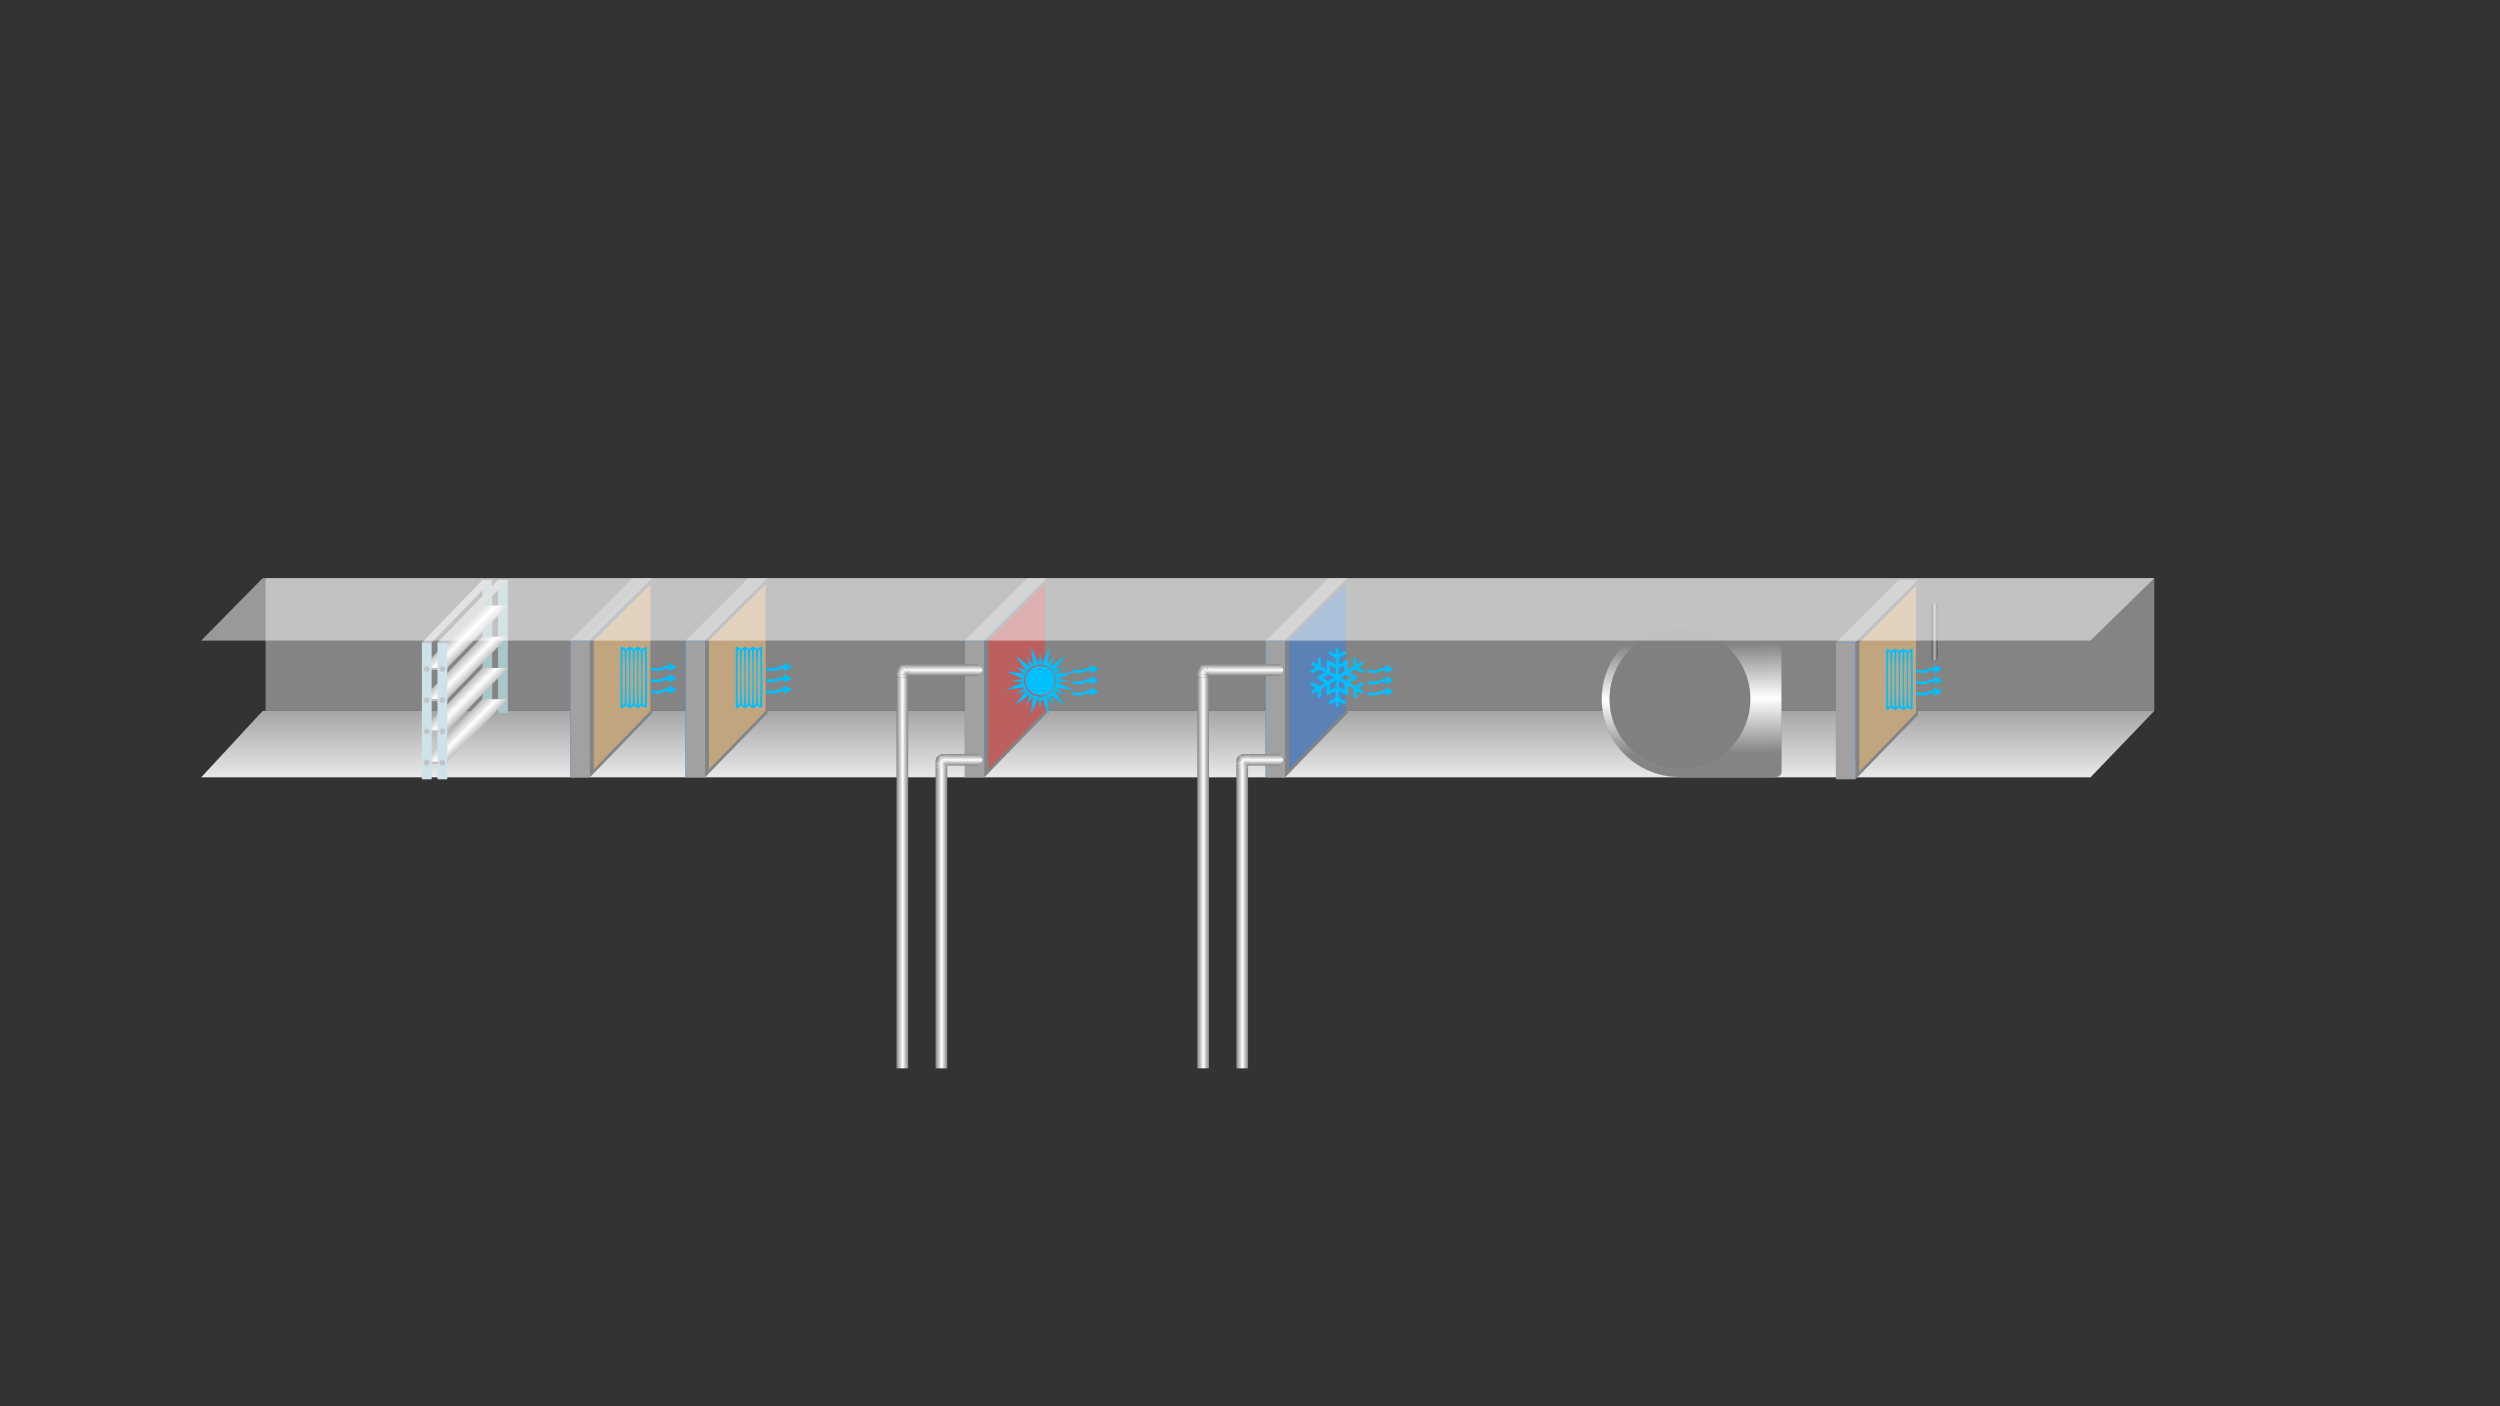<svg width="1280" height="720" viewBox="0 0 1280 720" fill="none" xmlns="http://www.w3.org/2000/svg">
<rect x="0" y="0" width="1280" height="720" fill="#333333" stroke="none"/>
<path d="M134.477 364H1103L1070.31 398H103L134.477 364Z" fill="url(#paint0_linear)"/>
<rect x="136" y="296" width="967" height="68" fill="#848484"/>
<path d="M989 309V338H992V309H989Z" fill="url(#paint1_linear)"/>
<path d="M940 329.5L972 297V366L940 399V329.5Z" fill="#007AFF"/>
<path d="M972 297H982L950 329H940L972 297Z" fill="#A9A9A9"/>
<path d="M972 366H982L950 398.5H940L972 366Z" fill="#3592F7"/>
<path d="M950 329L982 297V366L950 399V329Z" fill="#848484"/>
<path d="M952 329L981 300V365L952 395V329Z" fill="#C0A57F"/>
<rect x="940" y="329" width="10" height="70" fill="#A1A1A1"/>
<path d="M977.155 334.278C976.849 343.306 976.849 352.361 977.155 361.389C977.155 361.75 978.099 362.278 978.127 361.917C978.433 352.528 978.433 343.139 978.127 333.75C978.099 333.389 977.155 333.917 977.155 334.278ZM965.738 332.833C965.738 331.278 966.877 332.528 968.349 333.333C971.683 331.556 969.155 331.556 972.488 333.333C975.794 331.556 973.294 331.556 976.599 333.333C978.072 332.528 979.211 331.278 979.211 332.833C979.211 342.833 979.488 352.833 979.211 362.833C979.183 364.056 976.988 362.556 976.599 362.333C973.183 364.167 975.905 364.167 972.488 362.333C969.072 364.167 971.766 364.167 968.349 362.333C966.461 363.361 965.738 364.583 965.738 362.833V332.833ZM967.794 334.278C967.794 333.917 966.849 333.389 966.849 333.75C966.516 343.139 966.516 352.528 966.849 361.917C966.849 362.278 967.794 361.75 967.794 361.389C968.127 352.361 968.127 343.306 967.794 334.278ZM969.849 361.917C970.183 352.528 970.183 343.139 969.849 333.75C969.849 333.389 968.905 333.917 968.905 334.278C968.572 343.306 968.599 352.361 968.905 361.389C968.905 361.75 969.849 362.278 969.849 361.917ZM971.933 334.278C971.905 333.917 970.988 333.389 970.961 333.75C970.627 343.139 970.627 352.528 970.961 361.917C970.988 362.278 971.905 361.75 971.933 361.389C972.238 352.361 972.238 343.306 971.933 334.278ZM973.988 361.917C974.322 352.528 974.322 343.139 973.988 333.75C973.988 333.389 973.044 333.917 973.016 334.278C972.711 343.306 972.711 352.361 973.016 361.389C973.044 361.75 973.988 362.278 973.988 361.917ZM976.044 334.278C976.044 333.917 975.099 333.389 975.099 333.75C974.766 343.139 974.766 352.528 975.099 361.917C975.099 362.278 976.044 361.75 976.044 361.389C976.377 352.361 976.377 343.306 976.044 334.278Z" fill="#00BFFF"/>
<path d="M984.238 356.139C985.432 356.139 986.599 355.889 987.765 355.361C988.627 354.972 989.46 354.778 990.293 354.778C990.515 354.778 990.71 354.805 990.877 354.833C990.765 354.944 990.015 355.694 990.015 355.778C990.015 356.028 990.404 356.083 990.543 356.083C991.238 356.083 993.515 354.639 994.099 354.333C994.293 354.222 994.293 353.944 994.099 353.833C993.488 353.5 991.127 352.111 990.543 352.111C990.404 352.111 990.015 352.166 990.015 352.389C990.015 352.5 990.904 353.389 990.988 353.444C990.738 353.444 990.488 353.444 990.293 353.444C989.099 353.444 987.932 353.694 986.765 354.222C985.904 354.583 985.071 354.778 984.238 354.778C982.182 354.778 982.154 353.722 981.21 354.778C980.21 355.916 983.043 356.139 984.238 356.139ZM984.238 344.583C985.432 344.583 986.599 344.333 987.765 343.805C988.627 343.416 989.46 343.222 990.293 343.222C990.515 343.222 990.71 343.25 990.877 343.278C990.765 343.389 990.015 344.139 990.015 344.25C990.015 344.472 990.404 344.528 990.543 344.528C991.238 344.528 993.515 343.083 994.099 342.778C994.293 342.666 994.293 342.389 994.099 342.278C993.488 341.972 991.127 340.555 990.543 340.555C990.404 340.555 990.015 340.611 990.015 340.833C990.015 340.944 990.904 341.833 990.988 341.889C990.738 341.889 990.488 341.889 990.293 341.889C989.099 341.889 987.932 342.139 986.765 342.666C985.904 343.055 985.071 343.222 984.238 343.222C982.182 343.222 982.154 342.194 981.21 343.25C980.21 344.361 983.043 344.583 984.238 344.583ZM984.238 350.389C985.432 350.389 986.599 350.111 987.765 349.611C988.627 349.222 989.46 349.028 990.293 349.028C990.515 349.028 990.71 349.028 990.877 349.055C990.765 349.194 990.015 349.916 990.015 350.028C990.015 350.25 990.404 350.305 990.543 350.305C991.238 350.305 993.515 348.889 994.099 348.583C994.293 348.472 994.293 348.166 994.099 348.055C993.488 347.75 991.127 346.333 990.543 346.333C990.404 346.333 990.015 346.416 990.015 346.639C990.015 346.75 990.904 347.611 990.988 347.694C990.738 347.666 990.488 347.666 990.293 347.666C989.099 347.666 987.932 347.944 986.765 348.444C985.904 348.833 985.071 349.028 984.238 349.028C982.182 349.028 982.154 347.972 981.21 349.028C980.21 350.166 983.043 350.389 984.238 350.389Z" fill="#00BFFF"/>
<path d="M888.183 329.83L888.198 329.845H888.219H908.646C910.547 329.845 912.141 331.366 912.141 333.264V394.859C912.141 395.847 911.755 396.582 911.133 397.072C910.51 397.562 909.647 397.809 908.692 397.809H897.192H886.192C880.977 397.81 876.689 397.809 871.86 397.809C868.355 397.809 864.565 397.809 859.929 397.809C848.92 397.809 838.989 393.344 831.752 386.107C824.515 378.87 820.05 368.939 820.05 357.93C820.05 346.921 824.515 336.913 831.752 329.753L831.752 329.753C838.989 322.516 848.92 318.051 859.929 318.051C870.938 318.051 880.946 322.516 888.106 329.753L888.106 329.753L888.183 329.83ZM885.248 332.612L885.248 332.611C878.764 326.205 869.81 322.191 859.929 322.191C850.049 322.191 841.095 326.205 834.688 332.612C828.204 339.096 824.19 348.05 824.19 357.93C824.19 367.81 828.204 376.765 834.688 383.172C841.095 389.656 850.049 393.67 859.929 393.67C869.81 393.67 878.764 389.656 885.248 383.172C891.655 376.765 895.669 367.811 895.669 357.93C895.669 348.05 891.655 339.096 885.248 332.612Z" fill="url(#paint2_linear)" stroke="#848484" stroke-width="0.1"/>
<circle cx="860.191" cy="357.859" r="36" transform="rotate(-180 860.191 357.859)" fill="#808080"/>
<path d="M648 328.5L680 296V365L648 398V328.5Z" fill="#007AFF"/>
<path d="M680 296H690L658 328H648L680 296Z" fill="#A9A9A9"/>
<path d="M680 365H690L658 397.5H648L680 365Z" fill="#3592F7"/>
<path d="M658 328L690 296V365L658 398V328Z" fill="#848484"/>
<path d="M660 328L689 299V364L660 394V328Z" fill="#5C82B5"/>
<path d="M703.238 356.139C704.432 356.139 705.599 355.889 706.765 355.361C707.627 354.972 708.46 354.778 709.293 354.778C709.515 354.778 709.71 354.805 709.877 354.833C709.765 354.944 709.015 355.694 709.015 355.778C709.015 356.028 709.404 356.083 709.543 356.083C710.238 356.083 712.515 354.639 713.099 354.333C713.293 354.222 713.293 353.944 713.099 353.833C712.488 353.5 710.127 352.111 709.543 352.111C709.404 352.111 709.015 352.166 709.015 352.389C709.015 352.5 709.904 353.389 709.988 353.444C709.738 353.444 709.488 353.444 709.293 353.444C708.099 353.444 706.932 353.694 705.765 354.222C704.904 354.583 704.071 354.778 703.238 354.778C701.182 354.778 701.154 353.722 700.21 354.778C699.21 355.916 702.043 356.139 703.238 356.139ZM703.238 344.583C704.432 344.583 705.599 344.333 706.765 343.805C707.627 343.416 708.46 343.222 709.293 343.222C709.515 343.222 709.71 343.25 709.877 343.278C709.765 343.389 709.015 344.139 709.015 344.25C709.015 344.472 709.404 344.528 709.543 344.528C710.238 344.528 712.515 343.083 713.099 342.778C713.293 342.666 713.293 342.389 713.099 342.278C712.488 341.972 710.127 340.555 709.543 340.555C709.404 340.555 709.015 340.611 709.015 340.833C709.015 340.944 709.904 341.833 709.988 341.889C709.738 341.889 709.488 341.889 709.293 341.889C708.099 341.889 706.932 342.139 705.765 342.666C704.904 343.055 704.071 343.222 703.238 343.222C701.182 343.222 701.154 342.194 700.21 343.25C699.21 344.361 702.043 344.583 703.238 344.583ZM703.238 350.389C704.432 350.389 705.599 350.111 706.765 349.611C707.627 349.222 708.46 349.028 709.293 349.028C709.515 349.028 709.71 349.028 709.877 349.055C709.765 349.194 709.015 349.916 709.015 350.028C709.015 350.25 709.404 350.305 709.543 350.305C710.238 350.305 712.515 348.889 713.099 348.583C713.293 348.472 713.293 348.166 713.099 348.055C712.488 347.75 710.127 346.333 709.543 346.333C709.404 346.333 709.015 346.416 709.015 346.639C709.015 346.75 709.904 347.611 709.988 347.694C709.738 347.666 709.488 347.666 709.293 347.666C708.099 347.666 706.932 347.944 705.765 348.444C704.904 348.833 704.071 349.028 703.238 349.028C701.182 349.028 701.154 347.972 700.21 349.028C699.21 350.166 702.043 350.389 703.238 350.389Z" fill="#00BFFF"/>
<path d="M693.788 351.278C694.995 350.62 696.202 349.934 697.353 349.276C697.518 349.194 697.71 349.249 697.819 349.413L698.286 350.263C698.395 350.4 698.34 350.62 698.176 350.702L695.489 352.265L697.819 353.609C697.984 353.691 698.039 353.91 697.929 354.075L697.436 354.952C697.353 355.09 697.134 355.144 696.969 355.062L694.638 353.718V356.872C694.638 357.064 694.474 357.201 694.309 357.201H693.322C693.13 357.201 692.993 357.064 692.993 356.872C692.993 355.528 692.966 354.13 692.966 352.731L690.059 351.086C690.059 357.53 691.101 356.927 685.534 353.718V357.064C686.713 357.75 687.893 358.49 689.017 359.148C689.181 359.23 689.236 359.422 689.154 359.587L688.66 360.437C688.578 360.601 688.359 360.656 688.194 360.574L685.534 359.011V361.671C685.534 361.863 685.37 362 685.205 362H684.191C683.999 362 683.861 361.863 683.861 361.671V358.984L681.092 360.574C680.927 360.656 680.735 360.601 680.626 360.464L680.159 359.614C680.05 359.45 680.105 359.23 680.269 359.148C681.421 358.49 682.655 357.722 683.861 357.037V353.691C678.212 356.954 679.227 357.612 679.227 351.113L676.348 352.786C676.348 354.13 676.32 355.528 676.32 356.845C676.32 357.037 676.183 357.201 675.991 357.201H675.032C674.84 357.201 674.675 357.037 674.675 356.845C674.675 355.83 674.675 354.788 674.675 353.746L672.399 355.062C672.234 355.144 672.042 355.09 671.933 354.952L671.439 354.075C671.357 353.91 671.412 353.691 671.549 353.609L673.852 352.293L671.11 350.702C670.946 350.62 670.891 350.4 671 350.236L671.494 349.413C671.576 349.249 671.768 349.194 671.933 349.276C673.112 349.962 674.346 350.62 675.553 351.305L678.432 349.633C672.81 346.397 672.81 347.603 678.432 344.367L675.525 342.667C674.319 343.353 673.139 344.038 671.96 344.724C671.796 344.806 671.604 344.751 671.494 344.587L671.028 343.737C670.918 343.6 670.973 343.38 671.138 343.298C672.042 342.777 672.947 342.229 673.852 341.707L671.549 340.391C671.412 340.309 671.357 340.09 671.439 339.925L671.933 339.048C672.042 338.91 672.234 338.856 672.399 338.938L674.675 340.254V337.128C674.675 336.936 674.84 336.799 675.004 336.799H675.991C676.183 336.799 676.32 336.936 676.32 337.128C676.32 338.472 676.348 339.843 676.348 341.214L679.255 342.887C679.255 336.415 678.212 337.046 683.861 340.282V336.936C682.655 336.25 681.476 335.537 680.297 334.852C680.132 334.77 680.077 334.578 680.159 334.413L680.653 333.563C680.735 333.399 680.955 333.344 681.119 333.426C681.997 333.947 682.929 334.468 683.861 335.016V332.329C683.861 332.137 683.999 332 684.191 332H685.205C685.37 332 685.534 332.137 685.534 332.329V334.962C686.439 334.441 687.317 333.947 688.222 333.426C688.386 333.344 688.578 333.399 688.688 333.536L689.154 334.386C689.264 334.55 689.209 334.77 689.044 334.852C687.893 335.51 686.713 336.223 685.534 336.909V340.227C691.156 336.991 690.086 336.415 690.086 342.914L692.938 341.269C692.938 339.87 692.993 338.472 692.993 337.155C692.993 336.963 693.13 336.799 693.322 336.799H694.282C694.474 336.799 694.638 336.963 694.638 337.155C694.638 338.197 694.638 339.239 694.638 340.282L696.969 338.938C697.134 338.856 697.353 338.91 697.436 339.048L697.929 339.925C698.039 340.09 697.984 340.309 697.819 340.391L695.489 341.735C696.393 342.256 697.298 342.777 698.203 343.298C698.368 343.38 698.423 343.6 698.313 343.764L697.819 344.587C697.737 344.751 697.545 344.806 697.381 344.724C696.202 344.038 695.022 343.38 693.816 342.695L690.936 344.367C696.503 347.576 696.503 346.369 690.882 349.605L693.788 351.278ZM680.105 348.673L683.011 347L680.105 345.327L677.198 347L680.105 348.673ZM685.534 345.547L688.414 343.874V340.501L685.534 342.174V345.547ZM689.264 345.327L686.357 347L689.209 348.645L692.116 346.973L689.264 345.327ZM683.861 348.453L680.9 350.154V353.472L683.861 351.771V348.453ZM680.927 343.846L683.861 345.547V342.229L680.927 340.528V343.846ZM688.386 350.099L685.534 348.453V351.771L688.386 353.444V350.099Z" fill="#00BFFF"/>
<rect x="648" y="328" width="10" height="70" fill="#A1A1A1"/>
<path d="M613 347.266V547H619V347.266C617 346.911 615.5 346.911 613 347.266Z" fill="url(#paint3_linear)"/>
<path d="M654.579 340H620V346H654.579C657.598 343.967 658.009 342.463 654.579 340Z" fill="url(#paint4_linear)"/>
<path d="M619.224 340.037L619.001 346L617.668 340.037H619.224Z" fill="url(#paint5_linear)"/>
<path d="M617.668 340.037L619 346L614.558 340.811C615.671 340.073 616.305 339.916 617.668 340.037Z" fill="url(#paint6_linear)"/>
<path d="M613 347V346H619V347H613Z" fill="url(#paint7_linear)"/>
<path d="M620 346H619V340H620V346Z" fill="url(#paint8_linear)"/>
<path d="M613.003 346.227L619.001 346L613.003 344.679V346.227Z" fill="url(#paint9_linear)"/>
<path d="M613.002 344.679L619 346L614.557 340.811C613.231 341.727 612.976 342.645 613.002 344.679Z" fill="url(#paint10_linear)"/>
<path d="M654.661 386H640V392H654.661C657.12 389.852 658.376 388.974 654.661 386Z" fill="url(#paint11_linear)"/>
<path d="M639.223 386.037L639 392L637.667 386.037H639.223Z" fill="url(#paint12_linear)"/>
<path d="M637.667 386.037L638.999 392L634.557 386.811C635.671 386.073 636.304 385.916 637.667 386.037Z" fill="url(#paint13_linear)"/>
<path d="M633 393V392H639V393H633Z" fill="url(#paint14_linear)"/>
<path d="M640 392H639V386H640V392Z" fill="url(#paint15_linear)"/>
<path d="M633.002 392.227L639 392L633.002 390.679V392.227Z" fill="url(#paint16_linear)"/>
<path d="M633.002 390.679L639 392L634.557 386.811C633.231 387.727 632.976 388.645 633.002 390.679Z" fill="url(#paint17_linear)"/>
<path d="M633 393V547H639V393H633Z" fill="url(#paint18_linear)"/>
<path d="M494 328.5L526 296V365L494 398V328.5Z" fill="#007AFF"/>
<path d="M526 296H536L504 328H494L526 296Z" fill="#A9A9A9"/>
<path d="M526 365H536L504 397.5H494L526 365Z" fill="#3592F7"/>
<path d="M504 328L536 296V365L504 398V328Z" fill="#848484"/>
<path d="M506 328L535 299V364L506 394V328Z" fill="#BB5F5F"/>
<rect x="494" y="328" width="10" height="70" fill="#A1A1A1"/>
<path d="M552.238 356.139C553.432 356.139 554.599 355.889 555.765 355.361C556.627 354.972 557.46 354.778 558.293 354.778C558.515 354.778 558.71 354.805 558.877 354.833C558.765 354.944 558.015 355.694 558.015 355.778C558.015 356.028 558.404 356.083 558.543 356.083C559.238 356.083 561.515 354.639 562.099 354.333C562.293 354.222 562.293 353.944 562.099 353.833C561.488 353.5 559.127 352.111 558.543 352.111C558.404 352.111 558.015 352.166 558.015 352.389C558.015 352.5 558.904 353.389 558.988 353.444C558.738 353.444 558.488 353.444 558.293 353.444C557.099 353.444 555.932 353.694 554.765 354.222C553.904 354.583 553.071 354.778 552.238 354.778C550.182 354.778 550.154 353.722 549.21 354.778C548.21 355.916 551.043 356.139 552.238 356.139ZM552.238 344.583C553.432 344.583 554.599 344.333 555.765 343.805C556.627 343.416 557.46 343.222 558.293 343.222C558.515 343.222 558.71 343.25 558.877 343.278C558.765 343.389 558.015 344.139 558.015 344.25C558.015 344.472 558.404 344.528 558.543 344.528C559.238 344.528 561.515 343.083 562.099 342.778C562.293 342.666 562.293 342.389 562.099 342.278C561.488 341.972 559.127 340.555 558.543 340.555C558.404 340.555 558.015 340.611 558.015 340.833C558.015 340.944 558.904 341.833 558.988 341.889C558.738 341.889 558.488 341.889 558.293 341.889C557.099 341.889 555.932 342.139 554.765 342.666C553.904 343.055 553.071 343.222 552.238 343.222C550.182 343.222 550.154 342.194 549.21 343.25C548.21 344.361 551.043 344.583 552.238 344.583ZM552.238 350.389C553.432 350.389 554.599 350.111 555.765 349.611C556.627 349.222 557.46 349.028 558.293 349.028C558.515 349.028 558.71 349.028 558.877 349.055C558.765 349.194 558.015 349.916 558.015 350.028C558.015 350.25 558.404 350.305 558.543 350.305C559.238 350.305 561.515 348.889 562.099 348.583C562.293 348.472 562.293 348.166 562.099 348.055C561.488 347.75 559.127 346.333 558.543 346.333C558.404 346.333 558.015 346.416 558.015 346.639C558.015 346.75 558.904 347.611 558.988 347.694C558.738 347.666 558.488 347.666 558.293 347.666C557.099 347.666 555.932 347.944 554.765 348.444C553.904 348.833 553.071 349.028 552.238 349.028C550.182 349.028 550.154 347.972 549.21 349.028C548.21 350.166 551.043 350.389 552.238 350.389Z" fill="#00BFFF"/>
<path d="M541.082 349.402L546.992 348.518L541.259 347.668L550.035 343.952L540.339 345.014L545.045 341.298L539.666 343.422L545.399 335.813L537.543 341.581L539.772 335.99L536.163 340.52L537.331 331.071L533.402 339.989L532.518 334.079L531.668 339.812L527.952 331L529.014 340.697L525.298 335.99L527.422 341.369L519.813 335.636L525.581 343.492L519.99 341.263L524.52 344.873L515.071 343.705L523.989 347.633L518.079 348.518L523.812 349.367L515 353.083L524.697 352.021L519.99 355.737L525.369 353.614L519.636 361.222L527.492 355.454L525.263 361.045L528.873 356.516L527.74 365.965L531.668 357.047L532.553 362.957L533.402 357.223L537.118 366L536.057 356.303L539.772 361.01L537.649 355.631L545.258 361.364L539.489 353.508L545.081 355.737L540.551 352.127L550 353.295L541.082 349.402ZM532.518 356.728C527.988 356.728 524.307 353.048 524.307 348.518C524.307 343.988 527.988 340.307 532.518 340.307C537.047 340.307 540.728 343.988 540.728 348.518C540.728 353.048 537.047 356.728 532.518 356.728Z" fill="#00BFFF"/>
<path d="M540 348.5C540 352.642 536.642 356 532.5 356C528.358 356 525 352.642 525 348.5C525 344.358 528.358 341 532.5 341C536.642 341 540 344.358 540 348.5Z" fill="#00BFFF"/>
<path d="M459 347.266V547H465V347.266C463 346.911 461.5 346.911 459 347.266Z" fill="url(#paint19_linear)"/>
<path d="M500.579 340H466V346H500.579C503.598 343.967 504.009 342.463 500.579 340Z" fill="url(#paint20_linear)"/>
<path d="M465.224 340.037L465.001 346L463.668 340.037H465.224Z" fill="url(#paint21_linear)"/>
<path d="M463.668 340.037L465 346L460.558 340.811C461.671 340.073 462.305 339.916 463.668 340.037Z" fill="url(#paint22_linear)"/>
<path d="M459 347V346H465V347H459Z" fill="url(#paint23_linear)"/>
<path d="M466 346H465V340H466V346Z" fill="url(#paint24_linear)"/>
<path d="M459.003 346.227L465.001 346L459.003 344.679V346.227Z" fill="url(#paint25_linear)"/>
<path d="M459.002 344.679L465 346L460.557 340.811C459.231 341.727 458.976 342.645 459.002 344.679Z" fill="url(#paint26_linear)"/>
<path d="M500.661 386H486V392H500.661C503.12 389.852 504.376 388.974 500.661 386Z" fill="url(#paint27_linear)"/>
<path d="M485.223 386.037L485 392L483.667 386.037H485.223Z" fill="url(#paint28_linear)"/>
<path d="M483.667 386.037L484.999 392L480.557 386.811C481.671 386.073 482.304 385.916 483.667 386.037Z" fill="url(#paint29_linear)"/>
<path d="M479 393V392H485V393H479Z" fill="url(#paint30_linear)"/>
<path d="M486 392H485V386H486V392Z" fill="url(#paint31_linear)"/>
<path d="M479.002 392.227L485 392L479.002 390.679V392.227Z" fill="url(#paint32_linear)"/>
<path d="M479.002 390.679L485 392L480.557 386.811C479.231 387.727 478.976 388.645 479.002 390.679Z" fill="url(#paint33_linear)"/>
<path d="M479 393V547H485V393H479Z" fill="url(#paint34_linear)"/>
<path d="M292 328.5L324 296V365L292 398V328.5Z" fill="#007AFF"/>
<path d="M324 296H334L302 328H292L324 296Z" fill="#A9A9A9"/>
<path d="M324 365H334L302 397.5H292L324 365Z" fill="#3592F7"/>
<path d="M302 328L334 296V365L302 398V328Z" fill="#848484"/>
<path d="M304 328L333 299V364L304 394V328Z" fill="#C0A57F"/>
<rect x="292" y="328" width="10" height="70" fill="#A1A1A1"/>
<path d="M329.155 333.278C328.849 342.306 328.849 351.361 329.155 360.389C329.155 360.75 330.099 361.278 330.127 360.917C330.433 351.528 330.433 342.139 330.127 332.75C330.099 332.389 329.155 332.917 329.155 333.278ZM317.738 331.833C317.738 330.278 318.877 331.528 320.349 332.333C323.683 330.556 321.155 330.556 324.488 332.333C327.794 330.556 325.294 330.556 328.599 332.333C330.072 331.528 331.211 330.278 331.211 331.833C331.211 341.833 331.488 351.833 331.211 361.833C331.183 363.056 328.988 361.556 328.599 361.333C325.183 363.167 327.905 363.167 324.488 361.333C321.072 363.167 323.766 363.167 320.349 361.333C318.461 362.361 317.738 363.583 317.738 361.833V331.833ZM319.794 333.278C319.794 332.917 318.849 332.389 318.849 332.75C318.516 342.139 318.516 351.528 318.849 360.917C318.849 361.278 319.794 360.75 319.794 360.389C320.127 351.361 320.127 342.306 319.794 333.278ZM321.849 360.917C322.183 351.528 322.183 342.139 321.849 332.75C321.849 332.389 320.905 332.917 320.905 333.278C320.572 342.306 320.599 351.361 320.905 360.389C320.905 360.75 321.849 361.278 321.849 360.917ZM323.933 333.278C323.905 332.917 322.988 332.389 322.961 332.75C322.627 342.139 322.627 351.528 322.961 360.917C322.988 361.278 323.905 360.75 323.933 360.389C324.238 351.361 324.238 342.306 323.933 333.278ZM325.988 360.917C326.322 351.528 326.322 342.139 325.988 332.75C325.988 332.389 325.044 332.917 325.016 333.278C324.711 342.306 324.711 351.361 325.016 360.389C325.044 360.75 325.988 361.278 325.988 360.917ZM328.044 333.278C328.044 332.917 327.099 332.389 327.099 332.75C326.766 342.139 326.766 351.528 327.099 360.917C327.099 361.278 328.044 360.75 328.044 360.389C328.377 351.361 328.377 342.306 328.044 333.278Z" fill="#00BFFF"/>
<path d="M336.238 355.139C337.432 355.139 338.599 354.889 339.765 354.361C340.627 353.972 341.46 353.778 342.293 353.778C342.515 353.778 342.71 353.805 342.877 353.833C342.765 353.944 342.015 354.694 342.015 354.778C342.015 355.028 342.404 355.083 342.543 355.083C343.238 355.083 345.515 353.639 346.099 353.333C346.293 353.222 346.293 352.944 346.099 352.833C345.488 352.5 343.127 351.111 342.543 351.111C342.404 351.111 342.015 351.166 342.015 351.389C342.015 351.5 342.904 352.389 342.988 352.444C342.738 352.444 342.488 352.444 342.293 352.444C341.099 352.444 339.932 352.694 338.765 353.222C337.904 353.583 337.071 353.778 336.238 353.778C334.182 353.778 334.154 352.722 333.21 353.778C332.21 354.916 335.043 355.139 336.238 355.139ZM336.238 343.583C337.432 343.583 338.599 343.333 339.765 342.805C340.627 342.416 341.46 342.222 342.293 342.222C342.515 342.222 342.71 342.25 342.877 342.278C342.765 342.389 342.015 343.139 342.015 343.25C342.015 343.472 342.404 343.528 342.543 343.528C343.238 343.528 345.515 342.083 346.099 341.778C346.293 341.666 346.293 341.389 346.099 341.278C345.488 340.972 343.127 339.555 342.543 339.555C342.404 339.555 342.015 339.611 342.015 339.833C342.015 339.944 342.904 340.833 342.988 340.889C342.738 340.889 342.488 340.889 342.293 340.889C341.099 340.889 339.932 341.139 338.765 341.666C337.904 342.055 337.071 342.222 336.238 342.222C334.182 342.222 334.154 341.194 333.21 342.25C332.21 343.361 335.043 343.583 336.238 343.583ZM336.238 349.389C337.432 349.389 338.599 349.111 339.765 348.611C340.627 348.222 341.46 348.028 342.293 348.028C342.515 348.028 342.71 348.028 342.877 348.055C342.765 348.194 342.015 348.916 342.015 349.028C342.015 349.25 342.404 349.305 342.543 349.305C343.238 349.305 345.515 347.889 346.099 347.583C346.293 347.472 346.293 347.166 346.099 347.055C345.488 346.75 343.127 345.333 342.543 345.333C342.404 345.333 342.015 345.416 342.015 345.639C342.015 345.75 342.904 346.611 342.988 346.694C342.738 346.666 342.488 346.666 342.293 346.666C341.099 346.666 339.932 346.944 338.765 347.444C337.904 347.833 337.071 348.028 336.238 348.028C334.182 348.028 334.154 346.972 333.21 348.028C332.21 349.166 335.043 349.389 336.238 349.389Z" fill="#00BFFF"/>
<path d="M351 328.5L383 296V365L351 398V328.5Z" fill="#007AFF"/>
<path d="M383 296H393L361 328H351L383 296Z" fill="#A9A9A9"/>
<path d="M383 365H393L361 397.5H351L383 365Z" fill="#3592F7"/>
<path d="M361 328L393 296V365L361 398V328Z" fill="#848484"/>
<path d="M363 328L392 299V364L363 394V328Z" fill="#C0A57F"/>
<rect x="351" y="328" width="10" height="70" fill="#A1A1A1"/>
<path d="M388.155 333.278C387.849 342.306 387.849 351.361 388.155 360.389C388.155 360.75 389.099 361.278 389.127 360.917C389.433 351.528 389.433 342.139 389.127 332.75C389.099 332.389 388.155 332.917 388.155 333.278ZM376.738 331.833C376.738 330.278 377.877 331.528 379.349 332.333C382.683 330.556 380.155 330.556 383.488 332.333C386.794 330.556 384.294 330.556 387.599 332.333C389.072 331.528 390.211 330.278 390.211 331.833C390.211 341.833 390.488 351.833 390.211 361.833C390.183 363.056 387.988 361.556 387.599 361.333C384.183 363.167 386.905 363.167 383.488 361.333C380.072 363.167 382.766 363.167 379.349 361.333C377.461 362.361 376.738 363.583 376.738 361.833V331.833ZM378.794 333.278C378.794 332.917 377.849 332.389 377.849 332.75C377.516 342.139 377.516 351.528 377.849 360.917C377.849 361.278 378.794 360.75 378.794 360.389C379.127 351.361 379.127 342.306 378.794 333.278ZM380.849 360.917C381.183 351.528 381.183 342.139 380.849 332.75C380.849 332.389 379.905 332.917 379.905 333.278C379.572 342.306 379.599 351.361 379.905 360.389C379.905 360.75 380.849 361.278 380.849 360.917ZM382.933 333.278C382.905 332.917 381.988 332.389 381.961 332.75C381.627 342.139 381.627 351.528 381.961 360.917C381.988 361.278 382.905 360.75 382.933 360.389C383.238 351.361 383.238 342.306 382.933 333.278ZM384.988 360.917C385.322 351.528 385.322 342.139 384.988 332.75C384.988 332.389 384.044 332.917 384.016 333.278C383.711 342.306 383.711 351.361 384.016 360.389C384.044 360.75 384.988 361.278 384.988 360.917ZM387.044 333.278C387.044 332.917 386.099 332.389 386.099 332.75C385.766 342.139 385.766 351.528 386.099 360.917C386.099 361.278 387.044 360.75 387.044 360.389C387.377 351.361 387.377 342.306 387.044 333.278Z" fill="#00BFFF"/>
<path d="M395.238 355.139C396.432 355.139 397.599 354.889 398.765 354.361C399.627 353.972 400.46 353.778 401.293 353.778C401.515 353.778 401.71 353.805 401.877 353.833C401.765 353.944 401.015 354.694 401.015 354.778C401.015 355.028 401.404 355.083 401.543 355.083C402.238 355.083 404.515 353.639 405.099 353.333C405.293 353.222 405.293 352.944 405.099 352.833C404.488 352.5 402.127 351.111 401.543 351.111C401.404 351.111 401.015 351.166 401.015 351.389C401.015 351.5 401.904 352.389 401.988 352.444C401.738 352.444 401.488 352.444 401.293 352.444C400.099 352.444 398.932 352.694 397.765 353.222C396.904 353.583 396.071 353.778 395.238 353.778C393.182 353.778 393.154 352.722 392.21 353.778C391.21 354.916 394.043 355.139 395.238 355.139ZM395.238 343.583C396.432 343.583 397.599 343.333 398.765 342.805C399.627 342.416 400.46 342.222 401.293 342.222C401.515 342.222 401.71 342.25 401.877 342.278C401.765 342.389 401.015 343.139 401.015 343.25C401.015 343.472 401.404 343.528 401.543 343.528C402.238 343.528 404.515 342.083 405.099 341.778C405.293 341.666 405.293 341.389 405.099 341.278C404.488 340.972 402.127 339.555 401.543 339.555C401.404 339.555 401.015 339.611 401.015 339.833C401.015 339.944 401.904 340.833 401.988 340.889C401.738 340.889 401.488 340.889 401.293 340.889C400.099 340.889 398.932 341.139 397.765 341.666C396.904 342.055 396.071 342.222 395.238 342.222C393.182 342.222 393.154 341.194 392.21 342.25C391.21 343.361 394.043 343.583 395.238 343.583ZM395.238 349.389C396.432 349.389 397.599 349.111 398.765 348.611C399.627 348.222 400.46 348.028 401.293 348.028C401.515 348.028 401.71 348.028 401.877 348.055C401.765 348.194 401.015 348.916 401.015 349.028C401.015 349.25 401.404 349.305 401.543 349.305C402.238 349.305 404.515 347.889 405.099 347.583C405.293 347.472 405.293 347.166 405.099 347.055C404.488 346.75 402.127 345.333 401.543 345.333C401.404 345.333 401.015 345.416 401.015 345.639C401.015 345.75 401.904 346.611 401.988 346.694C401.738 346.666 401.488 346.666 401.293 346.666C400.099 346.666 398.932 346.944 397.765 347.444C396.904 347.833 396.071 348.028 395.238 348.028C393.182 348.028 393.154 346.972 392.21 348.028C391.21 349.166 394.043 349.389 395.238 349.389Z" fill="#00BFFF"/>
<rect x="255" y="297" width="5" height="68" fill="#A9C7C9"/>
<rect x="247" y="297" width="5" height="68" fill="#A9C7C9"/>
<path d="M247 297H252L221 329H216L247 297Z" fill="#C4C4C4"/>
<path d="M255 297H260L229 329H224L255 297Z" fill="#C4C4C4"/>
<path d="M247 358H260L229 390H216L247 358Z" fill="url(#paint35_linear)"/>
<path d="M247 326H260L229 358H216L247 326Z" fill="url(#paint36_linear)"/>
<path d="M247 342H260L229 374H216L247 342Z" fill="url(#paint37_linear)"/>
<path d="M247 310H260L229 342H216L247 310Z" fill="url(#paint38_linear)"/>
<rect x="216" y="358" width="13" height="1" fill="#BEBEBE"/>
<rect x="216" y="342" width="13" height="1" fill="#BEBEBE"/>
<rect x="216" y="390" width="13" height="1" fill="#BEBEBE"/>
<rect x="216" y="374" width="13" height="1" fill="#BEBEBE"/>
<rect x="224" y="329" width="5" height="70" fill="#CFE2E9"/>
<rect x="216" y="329" width="5" height="70" fill="#CFE2E9"/>
<circle cx="218.5" cy="342.5" r="1.5" fill="#C4C4C4"/>
<circle cx="226.5" cy="342.5" r="1.5" fill="#C4C4C4"/>
<circle cx="218.5" cy="358.5" r="1.5" fill="#C4C4C4"/>
<circle cx="226.5" cy="358.5" r="1.5" fill="#C4C4C4"/>
<circle cx="218.5" cy="390.5" r="1.5" fill="#C4C4C4"/>
<circle cx="226.5" cy="390.5" r="1.5" fill="#C4C4C4"/>
<circle cx="218.5" cy="374.5" r="1.5" fill="#C4C4C4"/>
<circle cx="226.5" cy="374.5" r="1.5" fill="#C4C4C4"/>
<path d="M134.477 296H1103L1070.31 328H103L134.477 296Z" fill="white" fill-opacity="0.5"/>
<defs>
<linearGradient id="paint0_linear" x1="603" y1="364" x2="603" y2="409.333" gradientUnits="userSpaceOnUse">
<stop stop-color="#A6A5A5"/>
<stop offset="1" stop-color="white"/>
</linearGradient>
<linearGradient id="paint1_linear" x1="989" y1="323.5" x2="992" y2="323.5" gradientUnits="userSpaceOnUse">
<stop stop-color="#4F4F4F"/>
<stop offset="0.519" stop-color="#BDBDBD"/>
<stop offset="1" stop-color="#4F4F4F"/>
</linearGradient>
<linearGradient id="paint2_linear" x1="897.546" y1="329.642" x2="898.317" y2="385.527" gradientUnits="userSpaceOnUse">
<stop stop-color="#848484"/>
<stop offset="0.499" stop-color="white"/>
<stop offset="1" stop-color="#848484"/>
</linearGradient>
<linearGradient id="paint3_linear" x1="613" y1="447.133" x2="619" y2="447.133" gradientUnits="userSpaceOnUse">
<stop stop-color="#848484"/>
<stop offset="0.519" stop-color="white"/>
<stop offset="1" stop-color="#848484"/>
</linearGradient>
<linearGradient id="paint4_linear" x1="637.29" y1="340" x2="637.29" y2="346" gradientUnits="userSpaceOnUse">
<stop stop-color="#848484"/>
<stop offset="0.519" stop-color="white"/>
<stop offset="1" stop-color="#848484"/>
</linearGradient>
<linearGradient id="paint5_linear" x1="619.224" y1="340.037" x2="619.224" y2="346.226" gradientUnits="userSpaceOnUse">
<stop stop-color="#848484"/>
<stop offset="0.479" stop-color="white"/>
<stop offset="1" stop-color="#848484"/>
</linearGradient>
<linearGradient id="paint6_linear" x1="616.89" y1="340.037" x2="617.66" y2="346.227" gradientUnits="userSpaceOnUse">
<stop stop-color="#848484"/>
<stop offset="0.492" stop-color="white"/>
<stop offset="1" stop-color="#848484"/>
</linearGradient>
<linearGradient id="paint7_linear" x1="613" y1="346.5" x2="619" y2="346.5" gradientUnits="userSpaceOnUse">
<stop stop-color="#848484"/>
<stop offset="0.477" stop-color="white"/>
<stop offset="1" stop-color="#848484"/>
</linearGradient>
<linearGradient id="paint8_linear" x1="619.5" y1="346" x2="619.5" y2="340" gradientUnits="userSpaceOnUse">
<stop stop-color="#848484"/>
<stop offset="0.508" stop-color="white"/>
<stop offset="1" stop-color="#848484"/>
</linearGradient>
<linearGradient id="paint9_linear" x1="613.003" y1="346.227" x2="618.44" y2="344.275" gradientUnits="userSpaceOnUse">
<stop stop-color="#848484"/>
<stop offset="0.526" stop-color="white"/>
<stop offset="1" stop-color="#848484"/>
</linearGradient>
<linearGradient id="paint10_linear" x1="613.002" y1="343.906" x2="618.521" y2="346.297" gradientUnits="userSpaceOnUse">
<stop stop-color="#848484"/>
<stop offset="0.492" stop-color="white"/>
<stop offset="1" stop-color="#848484"/>
</linearGradient>
<linearGradient id="paint11_linear" x1="647.331" y1="386" x2="647.331" y2="392" gradientUnits="userSpaceOnUse">
<stop stop-color="#848484"/>
<stop offset="0.519" stop-color="white"/>
<stop offset="1" stop-color="#848484"/>
</linearGradient>
<linearGradient id="paint12_linear" x1="639.223" y1="386.037" x2="639.223" y2="392.226" gradientUnits="userSpaceOnUse">
<stop stop-color="#848484"/>
<stop offset="0.479" stop-color="white"/>
<stop offset="1" stop-color="#848484"/>
</linearGradient>
<linearGradient id="paint13_linear" x1="636.89" y1="386.037" x2="637.659" y2="392.227" gradientUnits="userSpaceOnUse">
<stop stop-color="#848484"/>
<stop offset="0.492" stop-color="white"/>
<stop offset="1" stop-color="#848484"/>
</linearGradient>
<linearGradient id="paint14_linear" x1="633" y1="392.5" x2="639" y2="392.5" gradientUnits="userSpaceOnUse">
<stop stop-color="#848484"/>
<stop offset="0.477" stop-color="white"/>
<stop offset="1" stop-color="#848484"/>
</linearGradient>
<linearGradient id="paint15_linear" x1="639.5" y1="392" x2="639.5" y2="386" gradientUnits="userSpaceOnUse">
<stop stop-color="#848484"/>
<stop offset="0.508" stop-color="white"/>
<stop offset="1" stop-color="#848484"/>
</linearGradient>
<linearGradient id="paint16_linear" x1="633.002" y1="392.227" x2="638.439" y2="390.275" gradientUnits="userSpaceOnUse">
<stop stop-color="#848484"/>
<stop offset="0.526" stop-color="white"/>
<stop offset="1" stop-color="#848484"/>
</linearGradient>
<linearGradient id="paint17_linear" x1="633.002" y1="389.906" x2="638.521" y2="392.297" gradientUnits="userSpaceOnUse">
<stop stop-color="#848484"/>
<stop offset="0.492" stop-color="white"/>
<stop offset="1" stop-color="#848484"/>
</linearGradient>
<linearGradient id="paint18_linear" x1="633" y1="470.103" x2="639" y2="470.103" gradientUnits="userSpaceOnUse">
<stop stop-color="#848484"/>
<stop offset="0.519" stop-color="white"/>
<stop offset="1" stop-color="#848484"/>
</linearGradient>
<linearGradient id="paint19_linear" x1="459" y1="447.133" x2="465" y2="447.133" gradientUnits="userSpaceOnUse">
<stop stop-color="#848484"/>
<stop offset="0.519" stop-color="white"/>
<stop offset="1" stop-color="#848484"/>
</linearGradient>
<linearGradient id="paint20_linear" x1="483.29" y1="340" x2="483.29" y2="346" gradientUnits="userSpaceOnUse">
<stop stop-color="#848484"/>
<stop offset="0.519" stop-color="white"/>
<stop offset="1" stop-color="#848484"/>
</linearGradient>
<linearGradient id="paint21_linear" x1="465.224" y1="340.037" x2="465.224" y2="346.226" gradientUnits="userSpaceOnUse">
<stop stop-color="#848484"/>
<stop offset="0.479" stop-color="white"/>
<stop offset="1" stop-color="#848484"/>
</linearGradient>
<linearGradient id="paint22_linear" x1="462.89" y1="340.037" x2="463.66" y2="346.227" gradientUnits="userSpaceOnUse">
<stop stop-color="#848484"/>
<stop offset="0.492" stop-color="white"/>
<stop offset="1" stop-color="#848484"/>
</linearGradient>
<linearGradient id="paint23_linear" x1="459" y1="346.5" x2="465" y2="346.5" gradientUnits="userSpaceOnUse">
<stop stop-color="#848484"/>
<stop offset="0.477" stop-color="white"/>
<stop offset="1" stop-color="#848484"/>
</linearGradient>
<linearGradient id="paint24_linear" x1="465.5" y1="346" x2="465.5" y2="340" gradientUnits="userSpaceOnUse">
<stop stop-color="#848484"/>
<stop offset="0.508" stop-color="white"/>
<stop offset="1" stop-color="#848484"/>
</linearGradient>
<linearGradient id="paint25_linear" x1="459.003" y1="346.227" x2="464.44" y2="344.275" gradientUnits="userSpaceOnUse">
<stop stop-color="#848484"/>
<stop offset="0.526" stop-color="white"/>
<stop offset="1" stop-color="#848484"/>
</linearGradient>
<linearGradient id="paint26_linear" x1="459.002" y1="343.906" x2="464.521" y2="346.297" gradientUnits="userSpaceOnUse">
<stop stop-color="#848484"/>
<stop offset="0.492" stop-color="white"/>
<stop offset="1" stop-color="#848484"/>
</linearGradient>
<linearGradient id="paint27_linear" x1="493.331" y1="386" x2="493.331" y2="392" gradientUnits="userSpaceOnUse">
<stop stop-color="#848484"/>
<stop offset="0.519" stop-color="white"/>
<stop offset="1" stop-color="#848484"/>
</linearGradient>
<linearGradient id="paint28_linear" x1="485.223" y1="386.037" x2="485.223" y2="392.226" gradientUnits="userSpaceOnUse">
<stop stop-color="#848484"/>
<stop offset="0.479" stop-color="white"/>
<stop offset="1" stop-color="#848484"/>
</linearGradient>
<linearGradient id="paint29_linear" x1="482.89" y1="386.037" x2="483.659" y2="392.227" gradientUnits="userSpaceOnUse">
<stop stop-color="#848484"/>
<stop offset="0.492" stop-color="white"/>
<stop offset="1" stop-color="#848484"/>
</linearGradient>
<linearGradient id="paint30_linear" x1="479" y1="392.5" x2="485" y2="392.5" gradientUnits="userSpaceOnUse">
<stop stop-color="#848484"/>
<stop offset="0.477" stop-color="white"/>
<stop offset="1" stop-color="#848484"/>
</linearGradient>
<linearGradient id="paint31_linear" x1="485.5" y1="392" x2="485.5" y2="386" gradientUnits="userSpaceOnUse">
<stop stop-color="#848484"/>
<stop offset="0.508" stop-color="white"/>
<stop offset="1" stop-color="#848484"/>
</linearGradient>
<linearGradient id="paint32_linear" x1="479.002" y1="392.227" x2="484.439" y2="390.275" gradientUnits="userSpaceOnUse">
<stop stop-color="#848484"/>
<stop offset="0.526" stop-color="white"/>
<stop offset="1" stop-color="#848484"/>
</linearGradient>
<linearGradient id="paint33_linear" x1="479.002" y1="389.906" x2="484.521" y2="392.297" gradientUnits="userSpaceOnUse">
<stop stop-color="#848484"/>
<stop offset="0.492" stop-color="white"/>
<stop offset="1" stop-color="#848484"/>
</linearGradient>
<linearGradient id="paint34_linear" x1="479" y1="470.103" x2="485" y2="470.103" gradientUnits="userSpaceOnUse">
<stop stop-color="#848484"/>
<stop offset="0.519" stop-color="white"/>
<stop offset="1" stop-color="#848484"/>
</linearGradient>
<linearGradient id="paint35_linear" x1="232" y1="374" x2="238.5" y2="380.5" gradientUnits="userSpaceOnUse">
<stop stop-color="#C4C4C4"/>
<stop offset="0.495" stop-color="white"/>
<stop offset="1" stop-color="#BEBEBE"/>
</linearGradient>
<linearGradient id="paint36_linear" x1="232" y1="342" x2="238.5" y2="348.5" gradientUnits="userSpaceOnUse">
<stop stop-color="#C4C4C4"/>
<stop offset="0.495" stop-color="white"/>
<stop offset="1" stop-color="#BEBEBE"/>
</linearGradient>
<linearGradient id="paint37_linear" x1="232" y1="358" x2="238.5" y2="364.5" gradientUnits="userSpaceOnUse">
<stop stop-color="#C4C4C4"/>
<stop offset="0.495" stop-color="white"/>
<stop offset="1" stop-color="#BEBEBE"/>
</linearGradient>
<linearGradient id="paint38_linear" x1="232" y1="326" x2="238.5" y2="332.5" gradientUnits="userSpaceOnUse">
<stop stop-color="#C4C4C4"/>
<stop offset="0.495" stop-color="white"/>
<stop offset="1" stop-color="#BEBEBE"/>
</linearGradient>
</defs>
</svg>
